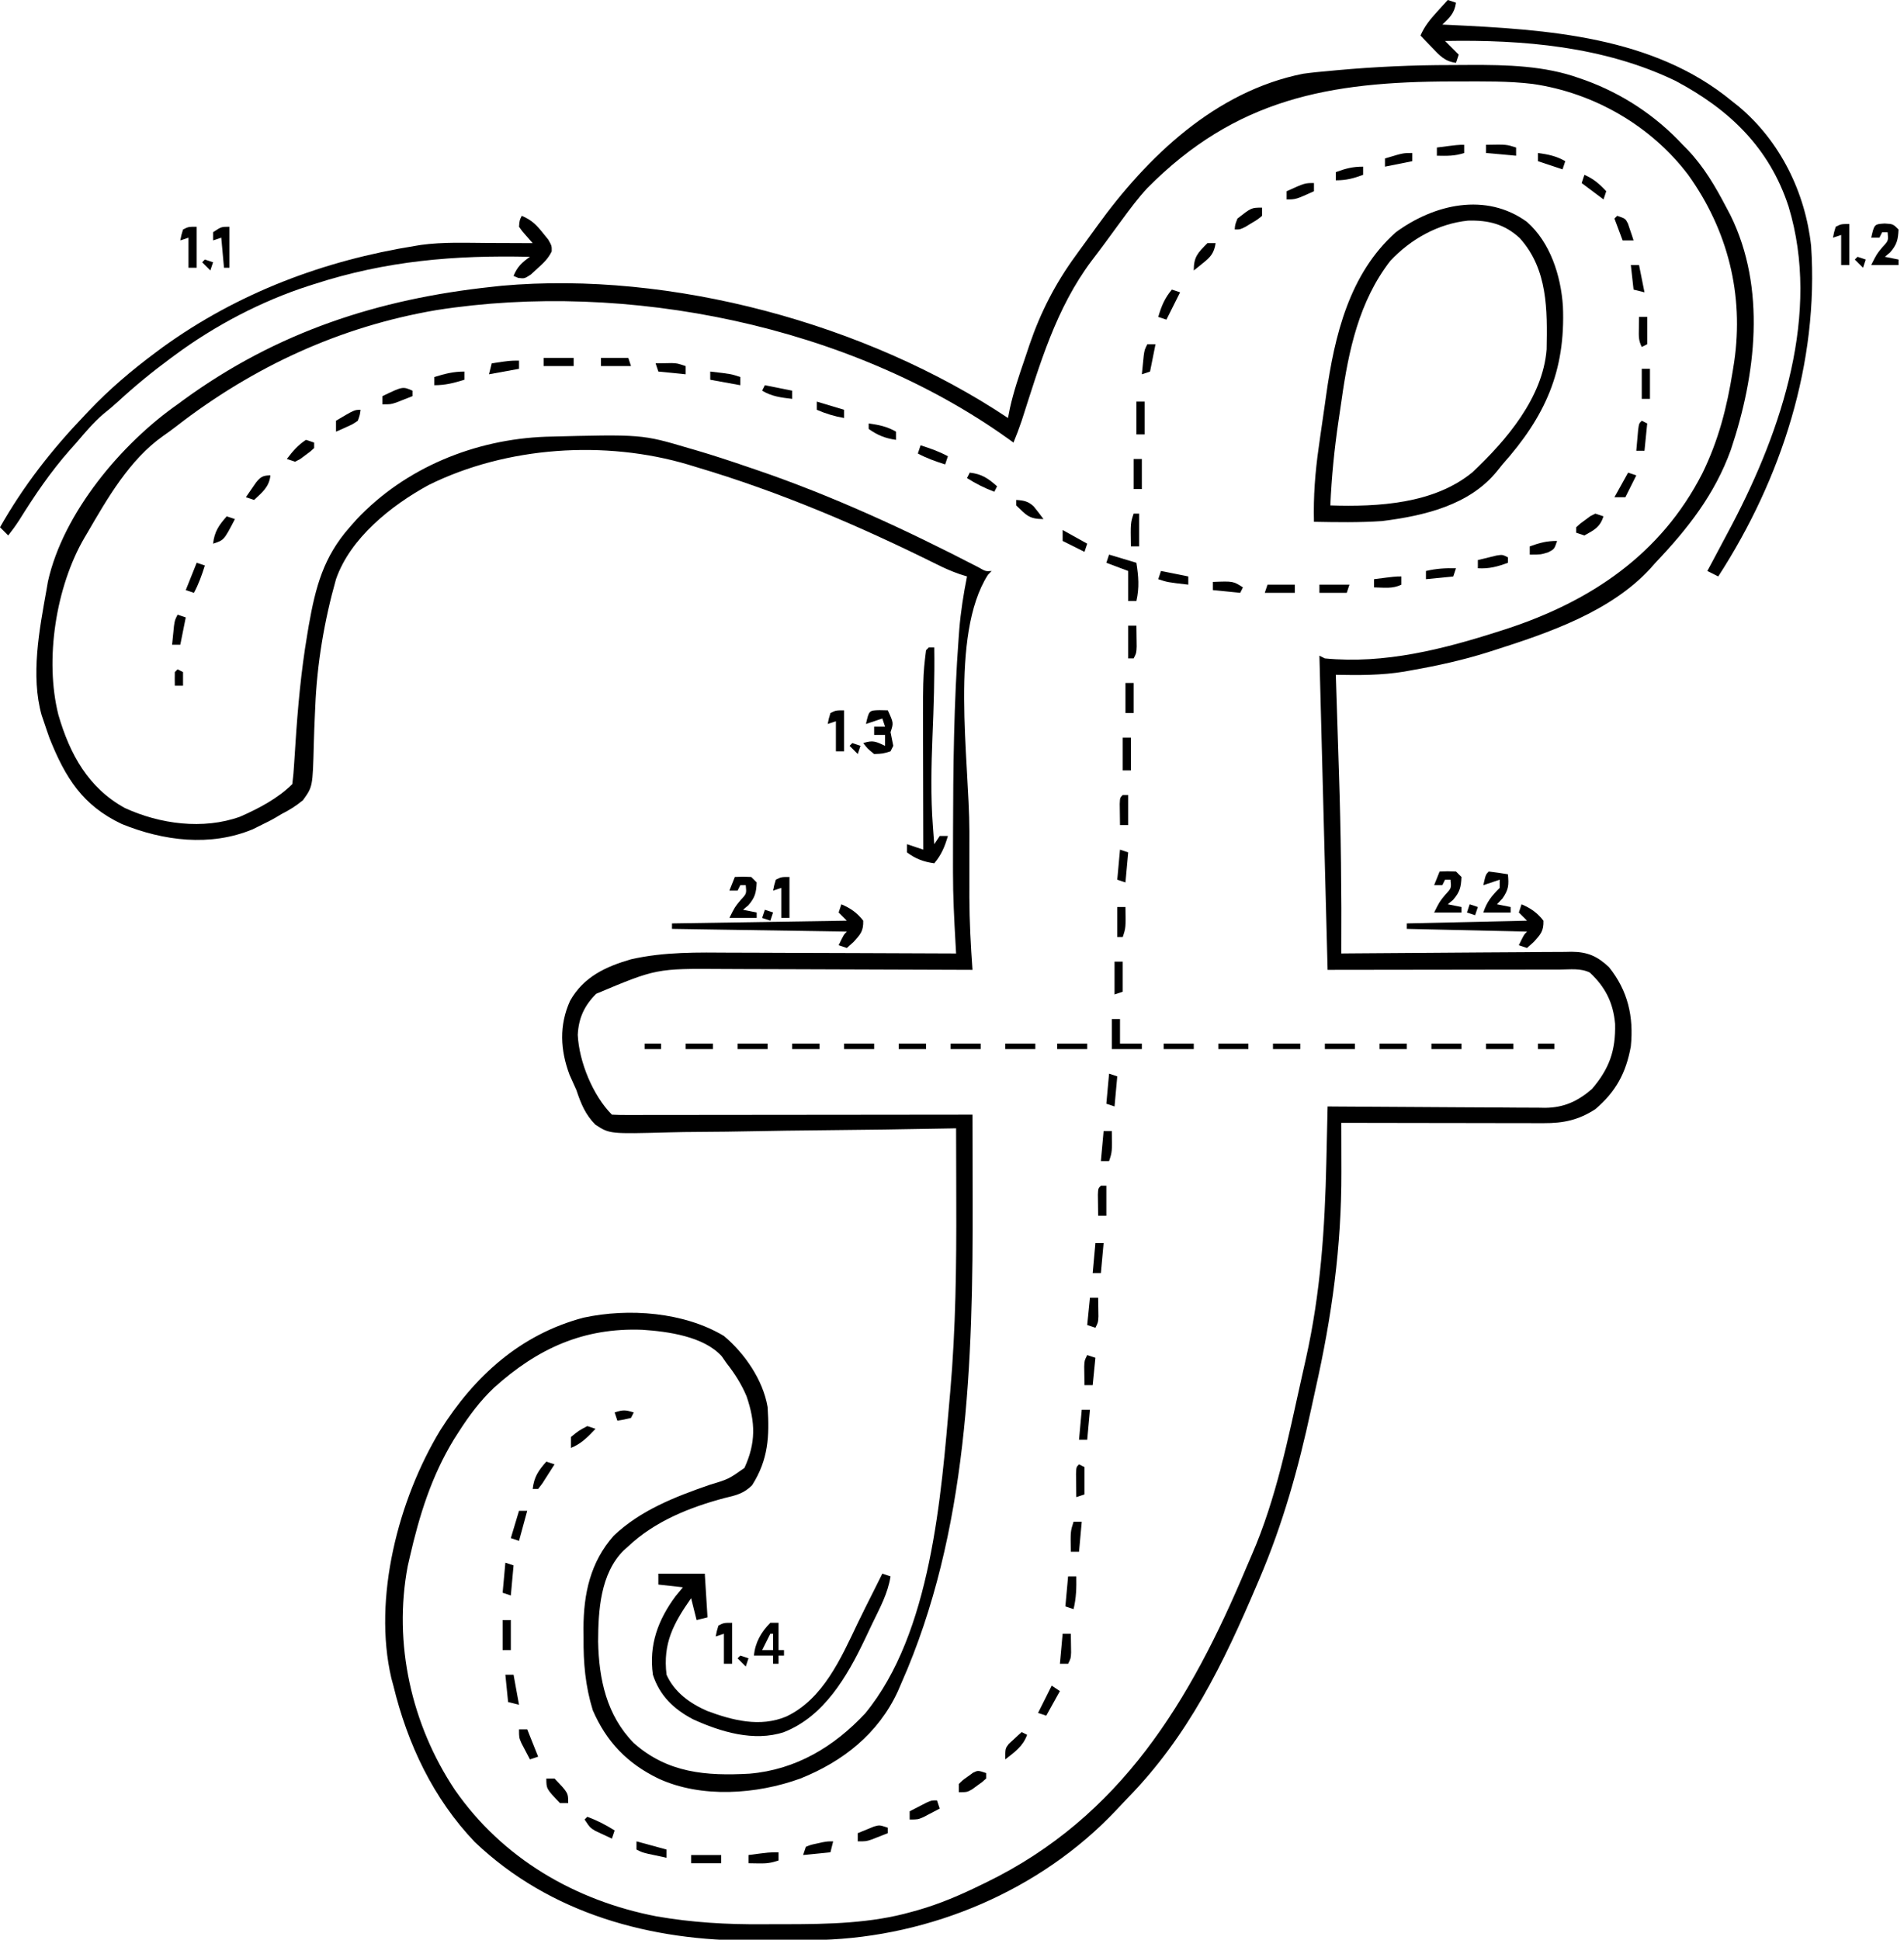 <?xml version="1.0" encoding="UTF-8"?>
<svg version="1.1" xmlns="http://www.w3.org/2000/svg" width="697" height="710">
<path d="M0 0 C2.342 -0.002 4.684 -0.02 7.027 -0.039 C20.403 -0.091 34.321 0.224 47.031 4.81 C47.771 5.068 48.511 5.326 49.273 5.592 C62.817 10.531 75.03 18.597 84.843 29.185 C85.435 29.783 86.027 30.382 86.636 30.998 C92.684 37.361 96.803 44.47 100.843 52.185 C101.329 53.103 101.815 54.021 102.316 54.967 C115.482 81.701 111.662 113.411 102.472 140.795 C96.59 157.158 86.653 169.748 74.843 182.185 C74.272 182.832 73.701 183.48 73.113 184.146 C58.584 200.057 35.783 207.823 15.843 214.185 C15.1 214.424 14.357 214.662 13.591 214.908 C4.43 217.79 -4.826 219.834 -14.282 221.498 C-15.222 221.669 -16.163 221.841 -17.132 222.018 C-25.491 223.393 -33.715 223.348 -42.157 223.185 C-42.132 223.947 -42.107 224.709 -42.081 225.493 C-41.84 232.855 -41.604 240.217 -41.374 247.579 C-41.256 251.359 -41.136 255.139 -41.011 258.919 C-40.282 281.015 -40.024 303.078 -40.157 325.185 C-39.032 325.174 -37.908 325.163 -36.749 325.152 C-26.141 325.05 -15.533 324.975 -4.925 324.926 C0.529 324.9 5.982 324.865 11.436 324.808 C16.701 324.754 21.965 324.724 27.231 324.711 C29.237 324.702 31.244 324.684 33.25 324.657 C36.066 324.62 38.88 324.615 41.695 324.618 C42.521 324.6 43.347 324.582 44.197 324.563 C50.042 324.615 53.569 326.187 57.843 330.185 C64.772 338.801 66.935 348.327 65.843 359.185 C64.1 368.897 60.38 375.761 52.843 382.185 C46.725 386.166 41.15 387.333 33.975 387.299 C33.175 387.299 32.375 387.299 31.55 387.299 C28.905 387.299 26.259 387.291 23.613 387.283 C21.779 387.281 19.944 387.28 18.11 387.279 C13.282 387.275 8.454 387.265 3.625 387.254 C-1.301 387.244 -6.228 387.239 -11.155 387.234 C-20.822 387.223 -30.489 387.206 -40.157 387.185 C-40.154 388.114 -40.152 389.042 -40.149 389.998 C-40.14 393.511 -40.134 397.023 -40.129 400.536 C-40.127 402.043 -40.123 403.551 -40.119 405.058 C-40.041 432.479 -43.591 457.985 -49.595 484.666 C-50.152 487.165 -50.695 489.668 -51.233 492.172 C-55.856 513.666 -61.498 533.912 -70.157 554.185 C-70.541 555.089 -70.541 555.089 -70.932 556.012 C-83.312 585.146 -96.125 611.587 -118.38 634.357 C-119.804 635.822 -121.201 637.312 -122.59 638.81 C-150.332 668.229 -190.541 685.068 -230.538 686.256 C-235.978 686.375 -241.417 686.414 -246.858 686.426 C-249.69 686.435 -252.522 686.466 -255.354 686.498 C-292.77 686.713 -329.628 676.777 -357.282 650.498 C-372.573 634.523 -381.981 614.544 -387.157 593.185 C-387.522 591.838 -387.522 591.838 -387.895 590.463 C-394.72 561.165 -385.318 525.033 -370.018 499.756 C-357.49 479.931 -340.717 464.654 -317.586 458.502 C-301.059 454.925 -280.826 456.417 -266.157 465.185 C-258.579 471.546 -251.854 481.255 -250.157 491.185 C-249.432 501.953 -249.91 510.47 -255.817 519.81 C-258.821 522.86 -261.808 523.556 -265.844 524.498 C-278.598 527.874 -291.445 533.003 -301.157 542.185 C-301.727 542.692 -302.296 543.199 -302.883 543.72 C-311.374 552.232 -312.156 565.646 -312.2 577.064 C-311.917 590.875 -309.071 604.099 -299.157 614.185 C-286.777 625.192 -272.613 626.296 -256.76 625.408 C-239.838 623.958 -225.86 615.578 -214.454 603.361 C-190.23 573.974 -186.639 523.797 -183.469 487.498 C-183.378 486.464 -183.378 486.464 -183.285 485.409 C-181.282 462.36 -181.016 439.309 -181.094 416.185 C-181.099 413.549 -181.104 410.912 -181.108 408.275 C-181.119 401.912 -181.135 395.549 -181.157 389.185 C-181.818 389.198 -182.48 389.211 -183.162 389.224 C-199.287 389.534 -215.412 389.765 -231.54 389.911 C-239.34 389.983 -247.137 390.081 -254.936 390.241 C-261.736 390.381 -268.534 390.471 -275.336 390.503 C-278.935 390.521 -282.531 390.563 -286.13 390.666 C-307.971 391.263 -307.971 391.263 -313.229 387.834 C-316.881 384.151 -318.542 380.045 -320.157 375.185 C-320.982 373.327 -321.813 371.472 -322.657 369.623 C-326.069 360.506 -326.515 351.469 -322.469 342.506 C-317.531 333.775 -309.523 330.027 -300.164 327.32 C-287.93 324.538 -275.776 324.805 -263.286 324.892 C-260.908 324.898 -258.531 324.902 -256.153 324.905 C-249.944 324.917 -243.735 324.946 -237.526 324.979 C-231.17 325.01 -224.815 325.024 -218.459 325.039 C-206.025 325.071 -193.591 325.122 -181.157 325.185 C-181.227 323.937 -181.298 322.689 -181.371 321.404 C-181.849 312.778 -182.311 304.174 -182.29 295.533 C-182.291 294.636 -182.292 293.74 -182.294 292.816 C-182.296 289.96 -182.29 287.104 -182.282 284.248 C-182.279 282.759 -182.279 282.759 -182.277 281.241 C-182.234 257.352 -181.984 233.455 -180.219 209.623 C-180.145 208.613 -180.07 207.602 -179.993 206.561 C-179.45 200.014 -178.443 193.627 -177.157 187.185 C-178.039 186.907 -178.921 186.629 -179.83 186.342 C-182.835 185.297 -185.547 184.103 -188.383 182.674 C-216.712 168.607 -245.805 156.192 -276.157 147.185 C-277.122 146.889 -278.086 146.592 -279.081 146.287 C-309.649 137.162 -345.76 139.582 -374.29 153.74 C-387.881 161.157 -402.917 173.105 -408.157 188.185 C-412.46 203.418 -415.105 219.136 -415.754 234.947 C-415.795 235.845 -415.836 236.742 -415.878 237.667 C-416.04 241.338 -416.199 245.007 -416.285 248.681 C-416.686 264.149 -416.686 264.149 -420.257 269.094 C-422.796 271.183 -425.226 272.709 -428.157 274.185 C-428.817 274.583 -429.478 274.98 -430.158 275.39 C-431.816 276.369 -433.549 277.22 -435.282 278.06 C-436.398 278.615 -437.514 279.169 -438.665 279.74 C-454.199 286.169 -471.32 283.995 -486.579 277.795 C-500.947 271.004 -507.276 260.797 -513.032 246.373 C-513.763 244.318 -514.475 242.257 -515.157 240.185 C-515.526 239.106 -515.526 239.106 -515.903 238.006 C-519.991 223.515 -516.749 206.662 -514.157 192.185 C-513.975 191.137 -513.793 190.089 -513.606 189.01 C-507.989 163.831 -486.636 138.526 -466.157 124.185 C-465.422 123.644 -464.687 123.102 -463.93 122.545 C-429.808 97.706 -392.781 85.642 -351.157 81.185 C-349.944 81.053 -348.731 80.92 -347.481 80.783 C-285.505 75.259 -214 94.623 -162.157 129.185 C-161.923 127.994 -161.69 126.803 -161.45 125.576 C-160.099 119.521 -158.134 113.692 -156.118 107.83 C-155.477 105.957 -154.853 104.077 -154.229 102.197 C-150.215 90.469 -144.779 79.88 -137.469 69.873 C-136.959 69.165 -136.45 68.457 -135.924 67.727 C-134.344 65.54 -132.75 63.363 -131.157 61.185 C-130.654 60.489 -130.152 59.793 -129.635 59.076 C-111.2 33.537 -86.245 9.585 -54.157 3.185 C-50.852 2.72 -47.543 2.41 -44.219 2.123 C-43.396 2.045 -42.573 1.967 -41.725 1.886 C-27.826 0.621 -13.953 -0.001 0 0 Z M-111.153 45.025 C-114.535 48.671 -117.471 52.615 -120.407 56.623 C-121.372 57.933 -121.372 57.933 -122.356 59.269 C-123.667 61.054 -124.975 62.84 -126.28 64.63 C-128 66.972 -129.75 69.288 -131.512 71.599 C-144.672 89.116 -150.498 109.555 -157.139 130.165 C-158.055 132.884 -159.061 135.534 -160.157 138.185 C-160.761 137.745 -161.366 137.305 -161.988 136.852 C-220.176 95.203 -301.81 78.786 -371.372 89.689 C-406.592 95.685 -438.346 110.341 -466.528 132.158 C-468.157 133.414 -469.812 134.638 -471.504 135.806 C-483.704 144.434 -491.769 158.471 -499.157 171.185 C-499.503 171.767 -499.848 172.35 -500.205 172.949 C-510.677 190.835 -514.894 217.612 -509.773 237.875 C-505.611 252.205 -498.871 264.553 -485.469 271.935 C-472.629 277.848 -456.786 279.982 -443.282 275.123 C-436.501 272.138 -429.435 268.464 -424.157 263.185 C-423.829 260.677 -423.618 258.253 -423.481 255.732 C-423.377 254.161 -423.273 252.59 -423.169 251.019 C-423.09 249.775 -423.09 249.775 -423.01 248.506 C-422.148 235.135 -420.946 221.901 -418.719 208.685 C-418.43 206.939 -418.43 206.939 -418.134 205.157 C-415.621 190.969 -412.75 180.05 -403.157 169.185 C-402.33 168.248 -401.504 167.311 -400.653 166.345 C-382.784 147.358 -357.308 137.012 -331.391 136.045 C-296.224 135.135 -296.224 135.135 -279.157 140.185 C-278.301 140.432 -277.445 140.679 -276.563 140.933 C-270.033 142.843 -263.59 144.974 -257.157 147.185 C-255.855 147.626 -255.855 147.626 -254.527 148.075 C-226.474 157.623 -199.208 170.233 -172.915 183.866 C-170.366 185.329 -170.366 185.329 -168.157 185.185 C-168.837 185.897 -168.837 185.897 -169.532 186.623 C-183.586 208.785 -176.331 254.341 -176.287 280.486 C-176.281 283.918 -176.285 287.351 -176.291 290.783 C-176.295 294.154 -176.292 297.525 -176.29 300.896 C-176.293 302.698 -176.293 302.698 -176.296 304.537 C-176.272 313.452 -175.792 322.297 -175.157 331.185 C-175.732 331.183 -176.308 331.18 -176.901 331.177 C-190.959 331.11 -205.016 331.061 -219.074 331.03 C-225.873 331.014 -232.671 330.993 -239.47 330.959 C-246.038 330.926 -252.606 330.908 -259.175 330.901 C-261.673 330.895 -264.171 330.884 -266.67 330.868 C-290.904 330.698 -290.904 330.698 -312.907 339.935 C-317.233 344.261 -319.374 348.858 -319.657 354.998 C-319.194 364.772 -314.114 377.228 -307.157 384.185 C-305.448 384.282 -303.736 384.307 -302.025 384.306 C-300.913 384.307 -299.801 384.308 -298.655 384.31 C-297.425 384.306 -296.194 384.303 -294.926 384.299 C-292.995 384.299 -292.995 384.299 -291.024 384.299 C-287.483 384.3 -283.942 384.294 -280.401 384.287 C-276.704 384.28 -273.007 384.28 -269.31 384.279 C-262.305 384.276 -255.299 384.267 -248.294 384.257 C-240.321 384.246 -232.348 384.241 -224.374 384.236 C-207.969 384.225 -191.563 384.208 -175.157 384.185 C-175.137 391.885 -175.124 399.585 -175.116 407.285 C-175.112 409.894 -175.107 412.503 -175.1 415.111 C-174.955 474.419 -176.764 537.104 -201.157 592.185 C-201.598 593.209 -202.038 594.232 -202.493 595.287 C-209.628 610.754 -222.576 620.955 -238.157 627.185 C-254.153 632.997 -274.424 634.464 -290.157 627.185 C-301.501 621.676 -309.148 613.764 -314.157 602.185 C-316.884 593.346 -317.627 584.829 -317.532 575.623 C-317.549 573.93 -317.549 573.93 -317.567 572.203 C-317.523 559.513 -315.066 547.997 -306.481 538.291 C-296.656 528.971 -284.066 524.087 -271.504 519.728 C-264.461 517.609 -264.461 517.609 -258.633 513.494 C-254.432 504.264 -254.583 496.899 -257.848 487.306 C-259.732 482.813 -262.166 479.013 -265.157 475.185 C-265.752 474.333 -266.348 473.481 -266.961 472.603 C-273.544 465.353 -286.584 463.554 -295.993 462.931 C-317.536 462.108 -334.321 469.733 -350.305 484.119 C-355.391 488.961 -359.376 494.283 -363.157 500.185 C-364.038 501.56 -364.038 501.56 -364.938 502.963 C-373.196 516.455 -377.657 530.879 -381.157 546.185 C-381.406 547.271 -381.654 548.356 -381.911 549.474 C-387.244 577.744 -380.551 607.464 -364.652 631.318 C-347.22 656.421 -320.641 671.886 -290.814 677.637 C-277.843 679.893 -265.114 680.635 -251.963 680.521 C-249.026 680.498 -246.09 680.501 -243.153 680.508 C-227.931 680.486 -212.213 680.194 -197.469 675.998 C-196.693 675.784 -195.917 675.571 -195.117 675.351 C-187.114 673.048 -179.621 669.849 -172.157 666.185 C-171.539 665.888 -170.921 665.59 -170.284 665.284 C-120.774 641.212 -95.431 598.824 -74.92 549.99 C-74.235 548.371 -73.537 546.759 -72.836 545.148 C-63.947 524.623 -59.583 502.576 -54.745 480.827 C-54.206 478.408 -53.663 475.989 -53.119 473.571 C-47.721 449.431 -46.159 425.992 -45.614 401.357 C-45.569 399.394 -45.524 397.431 -45.479 395.468 C-45.369 390.707 -45.262 385.946 -45.157 381.185 C-44.097 381.194 -43.037 381.203 -41.946 381.212 C-31.941 381.293 -21.937 381.353 -11.932 381.393 C-6.789 381.413 -1.646 381.442 3.497 381.487 C8.463 381.531 13.43 381.554 18.397 381.565 C20.288 381.572 22.179 381.587 24.071 381.608 C26.728 381.637 29.383 381.641 32.041 381.639 C32.816 381.654 33.591 381.668 34.39 381.683 C41.315 381.631 46.375 379.317 51.593 374.81 C57.982 367.357 60.317 360.724 60.089 350.959 C59.401 343.206 56.525 337.503 50.843 332.185 C47.482 330.505 43.683 331.057 39.987 331.072 C39.055 331.072 38.123 331.072 37.163 331.071 C34.137 331.072 31.111 331.08 28.085 331.088 C26.221 331.089 24.356 331.09 22.492 331.091 C15.567 331.096 8.643 331.11 1.718 331.123 C-21.485 331.154 -21.485 331.154 -45.157 331.185 C-46.147 293.235 -47.137 255.285 -48.157 216.185 C-47.497 216.515 -46.837 216.845 -46.157 217.185 C-24.333 219.325 -2.762 213.804 17.843 207.185 C18.643 206.929 19.443 206.673 20.268 206.409 C51.199 196.279 76.818 179.103 91.968 149.56 C97.96 137.356 101.03 125.307 103.156 111.935 C103.413 110.32 103.413 110.32 103.676 108.672 C107.291 84.022 101.348 60.425 86.843 40.185 C73.192 22.148 52.216 10.118 29.905 6.906 C20.969 5.817 11.955 5.987 2.968 5.998 C1.645 5.998 1.645 5.998 0.296 5.999 C-44.607 6.062 -78.744 12.307 -111.153 45.025 Z " fill="#000000" transform="translate(531.157,23.815)"/>
<path d="M0 0 C8.604 7.549 12.472 19.766 13.211 30.938 C14.199 54.642 6.736 71.265 -8.93 88.816 C-9.56 89.603 -10.19 90.389 -10.84 91.199 C-20.929 103.745 -37.653 107.622 -53.016 109.547 C-61.308 110.118 -69.623 109.971 -77.93 109.816 C-78.173 100.546 -77.49 91.676 -76.18 82.504 C-75.998 81.204 -75.816 79.904 -75.628 78.564 C-75.076 74.646 -74.502 70.731 -73.93 66.816 C-73.689 65.103 -73.689 65.103 -73.444 63.355 C-70.398 41.757 -64.994 18.941 -47.93 3.816 C-33.846 -6.502 -14.984 -10.834 0 0 Z M-49.988 14.312 C-61.424 29.061 -65.274 47.176 -67.815 65.234 C-68.18 67.816 -68.565 70.394 -68.953 72.973 C-70.468 83.248 -71.477 93.438 -71.93 103.816 C-54.491 104.378 -33.948 103.269 -19.883 91.656 C-7.569 80.057 5.874 64.398 7.231 46.717 C7.502 32.275 7.7 17.416 -2.562 6 C-8.097 0.85 -14.089 -0.645 -21.547 -0.43 C-32.504 0.702 -42.501 6.341 -49.988 14.312 Z " fill="#000000" transform="translate(558.93,81.184)"/>
<path d="M0 0 C0.99 0.33 1.98 0.66 3 1 C2.454 4.824 0.739 6.392 -2 9 C-1.131 9.04 -0.263 9.079 0.633 9.12 C36.353 10.823 75.205 13.239 104 37 C104.849 37.675 105.699 38.351 106.574 39.047 C121.711 51.749 130.875 70.466 133 90 C135.875 132.775 122.208 175.151 99 211 C97.02 210.01 97.02 210.01 95 209 C95.485 208.103 95.969 207.206 96.469 206.281 C98.667 202.198 100.838 198.102 103 194 C103.512 193.031 103.512 193.031 104.035 192.042 C122.256 157.341 136.582 114.633 124.75 75.625 C117.701 54.02 103.022 40.013 83.285 29.562 C57.142 16.982 27.564 14.484 -1 15 C0.65 16.65 2.3 18.3 4 20 C3.67 20.99 3.34 21.98 3 23 C-1.104 22.482 -2.957 20.354 -5.75 17.438 C-6.549 16.611 -7.348 15.785 -8.172 14.934 C-8.775 14.296 -9.378 13.657 -10 13 C-8.484 9.522 -6.423 7.044 -3.875 4.25 C-3.151 3.451 -2.426 2.652 -1.68 1.828 C-0.848 0.923 -0.848 0.923 0 0 Z " fill="#000000" transform="translate(530,0)"/>
<path d="M0 0 C3.557 1.467 5.442 3.371 7.812 6.375 C8.438 7.146 9.063 7.917 9.707 8.711 C11 11 11 11 10.969 13.02 C9.65 15.717 7.92 17.314 5.688 19.312 C4.518 20.39 4.518 20.39 3.324 21.488 C1 23 1 23 -1.293 22.73 C-2.138 22.369 -2.138 22.369 -3 22 C-1.593 18.599 0.029 17.108 3 15 C-24.588 14.361 -49.559 16.426 -76 25 C-76.689 25.218 -77.379 25.437 -78.089 25.662 C-95.379 31.245 -112.408 40.205 -127 51 C-127.522 51.384 -128.044 51.767 -128.582 52.163 C-135.316 57.136 -141.702 62.366 -147.859 68.047 C-149.593 69.629 -151.347 71.109 -153.188 72.562 C-156.859 75.745 -159.865 79.299 -163 83 C-163.826 83.927 -164.653 84.854 -165.504 85.809 C-172.54 93.774 -178.273 102.283 -183.898 111.286 C-185.172 113.267 -186.541 115.152 -188 117 C-188.99 116.01 -189.98 115.02 -191 114 C-182.364 98.775 -172.087 85.627 -160 73 C-159.53 72.503 -159.06 72.005 -158.575 71.493 C-150.985 63.494 -142.852 56.566 -134 50 C-133.148 49.364 -132.296 48.729 -131.418 48.074 C-103.824 28.168 -72.479 16.371 -39 11 C-38.306 10.886 -37.613 10.772 -36.898 10.654 C-28.816 9.539 -20.579 9.893 -12.438 9.938 C-10.84 9.943 -9.243 9.947 -7.646 9.951 C-3.764 9.962 0.118 9.979 4 10 C3.171 9.059 2.342 8.118 1.488 7.148 C0.075 5.544 0.075 5.544 -1 4 C-0.812 1.625 -0.812 1.625 0 0 Z " fill="#000000" transform="translate(191,79)"/>
<path d="M0 0 C5.61 0 11.22 0 17 0 C17.495 7.92 17.495 7.92 18 16 C16.68 16.33 15.36 16.66 14 17 C13.34 14.36 12.68 11.72 12 9 C5.558 18.193 1.601 25.467 3 37 C5.832 43.371 11.514 47.462 17.789 50.23 C27.115 53.712 37.228 56.334 46.812 52.312 C60.318 45.965 66.895 30.884 72.981 18.119 C74.775 14.39 76.642 10.697 78.5 7 C79.177 5.646 79.855 4.292 80.531 2.938 C81.016 1.968 81.501 0.999 82 0 C82.99 0.33 83.98 0.66 85 1 C84.053 7.205 81.086 12.571 78.383 18.163 C77.453 20.093 76.542 22.03 75.631 23.969 C69.131 37.599 60.688 52.236 46 58 C35.062 61.646 22.758 57.915 12.688 53.312 C5.614 49.586 0.51 44.703 -2 37 C-3.502 26.11 -0.141 16.957 6.312 8.25 C7.199 7.178 8.086 6.105 9 5 C6.03 4.67 3.06 4.34 0 4 C0 2.68 0 1.36 0 0 Z " fill="#000000" transform="translate(241,576)"/>
<path d="M0 0 C0.66 0 1.32 0 2 0 C2.166 10.872 1.802 21.708 1.356 32.571 C0.923 43.516 0.675 54.445 1.5 65.375 C1.593 66.641 1.686 67.907 1.781 69.211 C1.853 70.131 1.926 71.052 2 72 C2.66 71.01 3.32 70.02 4 69 C4.99 69 5.98 69 7 69 C5.844 72.912 4.645 75.875 2 79 C-1.936 78.438 -4.792 77.383 -8 75 C-8 74.01 -8 73.02 -8 72 C-6.02 72.66 -4.04 73.32 -2 74 C-2.002 73.321 -2.004 72.643 -2.007 71.944 C-2.029 64.804 -2.044 57.665 -2.055 50.526 C-2.059 47.871 -2.067 45.215 -2.075 42.56 C-2.178 10.597 -2.178 10.597 -1 1 C-0.67 0.67 -0.34 0.34 0 0 Z " fill="#000000" transform="translate(340,237)"/>
<path d="M0 0 C3.366 1.442 5.75 3.083 8 6 C8.098 9.809 7.022 10.976 4.438 13.812 C3.633 14.534 2.829 15.256 2 16 C1.01 15.67 0.02 15.34 -1 15 C0.875 11.125 0.875 11.125 2 10 C-29.68 9.505 -29.68 9.505 -62 9 C-62 8.34 -62 7.68 -62 7 C-40.88 6.67 -19.76 6.34 2 6 C1.01 5.01 0.02 4.02 -1 3 C-0.67 2.01 -0.34 1.02 0 0 Z " fill="#000000" transform="translate(308,331)"/>
<path d="M0 0 C3.366 1.442 5.75 3.083 8 6 C8.098 9.809 7.022 10.976 4.438 13.812 C3.633 14.534 2.829 15.256 2 16 C1.01 15.67 0.02 15.34 -1 15 C0.875 11.125 0.875 11.125 2 10 C-19.78 9.505 -19.78 9.505 -42 9 C-42 8.34 -42 7.68 -42 7 C-27.48 6.67 -12.96 6.34 2 6 C1.01 5.01 0.02 4.02 -1 3 C-0.67 2.01 -0.34 1.02 0 0 Z " fill="#000000" transform="translate(557,331)"/>
<path d="M0 0 C1.454 0.031 1.454 0.031 2.938 0.062 C5.062 4.688 5.062 4.688 3.938 8.062 C4.263 9.731 4.596 11.397 4.938 13.062 C4.607 13.723 4.277 14.383 3.938 15.062 C1.125 15.938 1.125 15.938 -2.062 16.062 C-4.438 14.125 -4.438 14.125 -6.062 12.062 C-2.439 10.855 -1.421 11.519 1.938 13.062 C1.938 11.742 1.938 10.422 1.938 9.062 C0.618 9.062 -0.703 9.062 -2.062 9.062 C-2.062 8.072 -2.062 7.082 -2.062 6.062 C-0.743 6.062 0.578 6.062 1.938 6.062 C1.607 5.072 1.278 4.082 0.938 3.062 C-1.042 3.723 -3.022 4.383 -5.062 5.062 C-3.938 0.08 -3.938 0.08 0 0 Z " fill="#000000" transform="translate(322.062,259.938)"/>
<path d="M0 0 C3.062 0.188 3.062 0.188 5.062 2.188 C4.9 5.924 4.475 7.713 2 10.562 C1.361 11.099 0.721 11.635 0.062 12.188 C1.712 12.518 3.362 12.848 5.062 13.188 C5.062 13.848 5.062 14.508 5.062 15.188 C1.762 15.188 -1.538 15.188 -4.938 15.188 C-2.938 11.188 -2.938 11.188 -0.812 8.625 C1.367 6.304 1.367 6.304 1.062 3.188 C0.403 3.188 -0.258 3.188 -0.938 3.188 C-1.268 3.848 -1.597 4.508 -1.938 5.188 C-2.928 5.188 -3.917 5.188 -4.938 5.188 C-3.821 0.244 -3.821 0.244 0 0 Z " fill="#000000" transform="translate(689.938,81.812)"/>
<path d="M0 0 C2.875 -0.125 2.875 -0.125 6 0 C6.66 0.66 7.32 1.32 8 2 C7.838 5.736 7.412 7.525 4.938 10.375 C4.298 10.911 3.659 11.447 3 12 C4.65 12.33 6.3 12.66 8 13 C8 13.66 8 14.32 8 15 C4.7 15 1.4 15 -2 15 C0 11 0 11 2.125 8.438 C4.305 6.116 4.305 6.116 4 3 C3.34 3 2.68 3 2 3 C1.67 3.66 1.34 4.32 1 5 C0.01 5 -0.98 5 -2 5 C-1.34 3.35 -0.68 1.7 0 0 Z " fill="#000000" transform="translate(269,321)"/>
<path d="M0 0 C2.875 -0.125 2.875 -0.125 6 0 C6.66 0.66 7.32 1.32 8 2 C7.838 5.736 7.412 7.525 4.938 10.375 C4.298 10.911 3.659 11.447 3 12 C4.65 12.33 6.3 12.66 8 13 C8 13.66 8 14.32 8 15 C4.7 15 1.4 15 -2 15 C0 11 0 11 2.125 8.438 C4.305 6.116 4.305 6.116 4 3 C3.34 3 2.68 3 2 3 C1.67 3.66 1.34 4.32 1 5 C0.01 5 -0.98 5 -2 5 C-1.34 3.35 -0.68 1.7 0 0 Z " fill="#000000" transform="translate(527,319)"/>
<path d="M0 0 C2.339 0.287 4.674 0.619 7 1 C7.366 4.938 7.302 6.565 5 9.875 C4.34 10.576 3.68 11.277 3 12 C4.65 12.33 6.3 12.66 8 13 C8 13.66 8 14.32 8 15 C4.7 15 1.4 15 -2 15 C-0.668 11.005 1.058 8.942 4 6 C4 5.01 4 4.02 4 3 C2.02 3.66 0.04 4.32 -2 5 C-1.125 1.125 -1.125 1.125 0 0 Z " fill="#000000" transform="translate(545,319)"/>
<path d="M0 0 C0.99 0 1.98 0 3 0 C3 3.3 3 6.6 3 10 C3.66 10 4.32 10 5 10 C5 10.66 5 11.32 5 12 C4.34 12 3.68 12 3 12 C3 12.99 3 13.98 3 15 C2.34 15 1.68 15 1 15 C1 14.01 1 13.02 1 12 C-1.31 12 -3.62 12 -6 12 C-5.566 7.229 -3.357 3.366 0 0 Z M0 4 C-0.99 5.98 -1.98 7.96 -3 10 C-1.68 10 -0.36 10 1 10 C1 8.02 1 6.04 1 4 C0.67 4 0.34 4 0 4 Z " fill="#000000" transform="translate(282,594)"/>
<path d="M0 0 C3.3 0.99 6.6 1.98 10 3 C10.779 8.021 11.13 11.977 10 17 C9.01 17 8.02 17 7 17 C7 13.37 7 9.74 7 6 C4.36 5.01 1.72 4.02 -1 3 C-0.67 2.01 -0.34 1.02 0 0 Z " fill="#000000" transform="translate(406,203)"/>
<path d="M0 0 C0 4.95 0 9.9 0 15 C-0.99 15 -1.98 15 -3 15 C-3 11.37 -3 7.74 -3 4 C-3.99 4.33 -4.98 4.66 -6 5 C-5.625 3.062 -5.625 3.062 -5 1 C-3 0 -3 0 0 0 Z " fill="#000000" transform="translate(268,594)"/>
<path d="M0 0 C0 4.95 0 9.9 0 15 C-0.99 15 -1.98 15 -3 15 C-3 11.37 -3 7.74 -3 4 C-3.99 4.33 -4.98 4.66 -6 5 C-5.625 3.062 -5.625 3.062 -5 1 C-3 0 -3 0 0 0 Z " fill="#000000" transform="translate(289,321)"/>
<path d="M0 0 C0 4.95 0 9.9 0 15 C-0.99 15 -1.98 15 -3 15 C-3 11.37 -3 7.74 -3 4 C-3.99 4.33 -4.98 4.66 -6 5 C-5.625 3.062 -5.625 3.062 -5 1 C-3 0 -3 0 0 0 Z " fill="#000000" transform="translate(309,260)"/>
<path d="M0 0 C0 4.95 0 9.9 0 15 C-0.99 15 -1.98 15 -3 15 C-3 11.37 -3 7.74 -3 4 C-3.99 4.33 -4.98 4.66 -6 5 C-5.625 3.062 -5.625 3.062 -5 1 C-3 0 -3 0 0 0 Z " fill="#000000" transform="translate(72,83)"/>
<path d="M0 0 C0 4.95 0 9.9 0 15 C-0.99 15 -1.98 15 -3 15 C-3 11.37 -3 7.74 -3 4 C-3.99 4.33 -4.98 4.66 -6 5 C-5.625 3.062 -5.625 3.062 -5 1 C-3 0 -3 0 0 0 Z " fill="#000000" transform="translate(677,82)"/>
<path d="M0 0 C0.99 0 1.98 0 3 0 C3 2.97 3 5.94 3 9 C5.64 9 8.28 9 11 9 C11 9.66 11 10.32 11 11 C7.37 11 3.74 11 0 11 C0 7.37 0 3.74 0 0 Z " fill="#000000" transform="translate(407,373)"/>
<path d="M0 0 C0 4.95 0 9.9 0 15 C-0.66 15 -1.32 15 -2 15 C-2.33 11.37 -2.66 7.74 -3 4 C-3.99 4.33 -4.98 4.66 -6 5 C-6 4.01 -6 3.02 -6 2 C-3 0 -3 0 0 0 Z " fill="#000000" transform="translate(84,83)"/>
<path d="M0 0 C0.99 0 1.98 0 3 0 C2.444 3.599 1.251 4.999 -1.562 7.25 C-2.203 7.771 -2.844 8.292 -3.504 8.828 C-3.998 9.215 -4.491 9.602 -5 10 C-5 4.91 -3.483 3.564 0 0 Z " fill="#000000" transform="translate(442,89)"/>
<path d="M0 0 C0.99 0 1.98 0 3 0 C3 3.96 3 7.92 3 12 C2.01 12 1.02 12 0 12 C0 8.04 0 4.08 0 0 Z " fill="#000000" transform="translate(411,270)"/>
<path d="M0 0 C0.99 0 1.98 0 3 0 C3 3.96 3 7.92 3 12 C2.01 12 1.02 12 0 12 C0 8.04 0 4.08 0 0 Z " fill="#000000" transform="translate(416,147)"/>
<path d="M0 0 C3.594 1.335 6.755 2.96 10 5 C9.67 5.99 9.34 6.98 9 8 C7.704 7.406 6.413 6.799 5.125 6.188 C4.406 5.851 3.686 5.515 2.945 5.168 C1 4 1 4 -1 1 C-0.67 0.67 -0.34 0.34 0 0 Z " fill="#000000" transform="translate(215,665)"/>
<path d="M0 0 C0.33 0.99 0.66 1.98 1 3 C-0.267 3.674 -1.539 4.339 -2.812 5 C-3.52 5.371 -4.228 5.742 -4.957 6.125 C-7 7 -7 7 -10 7 C-10 6.01 -10 5.02 -10 4 C-8.711 3.328 -7.419 2.663 -6.125 2 C-5.406 1.629 -4.686 1.258 -3.945 0.875 C-2 0 -2 0 0 0 Z " fill="#000000" transform="translate(343,659)"/>
<path d="M0 0 C0.99 0 1.98 0 3 0 C3 3.63 3 7.26 3 11 C2.01 11.33 1.02 11.66 0 12 C0 8.04 0 4.08 0 0 Z " fill="#000000" transform="translate(408,352)"/>
<path d="M0 0 C3.487 1.109 6.775 2.263 10 4 C9.67 4.99 9.34 5.98 9 7 C5.513 5.891 2.225 4.737 -1 3 C-0.67 2.01 -0.34 1.02 0 0 Z " fill="#000000" transform="translate(337,163)"/>
<path d="M0 0 C0 0.66 0 1.32 0 2 C-1.268 2.506 -2.54 3.005 -3.812 3.5 C-4.874 3.918 -4.874 3.918 -5.957 4.344 C-8 5 -8 5 -11 5 C-11 4.01 -11 3.02 -11 2 C-3.571 -1.571 -3.571 -1.571 0 0 Z " fill="#000000" transform="translate(151,143)"/>
<path d="M0 0 C0.99 0.33 1.98 0.66 3 1 C1.35 4.3 -0.3 7.6 -2 11 C-2.99 10.67 -3.98 10.34 -5 10 C-3.844 6.088 -2.645 3.125 0 0 Z " fill="#000000" transform="translate(429,106)"/>
<path d="M0 0 C0 0.99 0 1.98 0 3 C-1.68 4.387 -1.68 4.387 -3.875 5.688 C-4.594 6.124 -5.314 6.561 -6.055 7.012 C-8 8 -8 8 -10 8 C-9.875 6.25 -9.875 6.25 -9 4 C-3.889 0 -3.889 0 0 0 Z " fill="#000000" transform="translate(462,76)"/>
<path d="M0 0 C-0.33 1.32 -0.66 2.64 -1 4 C-4.3 4.33 -7.6 4.66 -11 5 C-10.67 4.01 -10.34 3.02 -10 2 C-8.223 1.27 -8.223 1.27 -6.062 0.812 C-4.997 0.575 -4.997 0.575 -3.91 0.332 C-2 0 -2 0 0 0 Z " fill="#000000" transform="translate(305,674)"/>
<path d="M0 0 C0 0.66 0 1.32 0 2 C-1.268 2.506 -2.54 3.005 -3.812 3.5 C-4.874 3.918 -4.874 3.918 -5.957 4.344 C-8 5 -8 5 -11 5 C-11 4.01 -11 3.02 -11 2 C-9.734 1.468 -8.462 0.95 -7.188 0.438 C-6.48 0.147 -5.772 -0.143 -5.043 -0.441 C-3 -1 -3 -1 0 0 Z " fill="#000000" transform="translate(325,669)"/>
<path d="M0 0 C0 0.66 0 1.32 0 2 C-1.426 3.289 -1.426 3.289 -3.312 4.625 C-3.927 5.071 -4.542 5.517 -5.176 5.977 C-7 7 -7 7 -10 7 C-10 6.01 -10 5.02 -10 4 C-8.574 2.578 -8.574 2.578 -6.688 1.25 C-6.073 0.801 -5.458 0.353 -4.824 -0.109 C-3 -1 -3 -1 0 0 Z " fill="#000000" transform="translate(361,649)"/>
<path d="M0 0 C0.99 0 1.98 0 3 0 C4.32 3.3 5.64 6.6 7 10 C6.01 10.33 5.02 10.66 4 11 C3.326 9.733 2.661 8.461 2 7.188 C1.629 6.48 1.258 5.772 0.875 5.043 C0 3 0 3 0 0 Z " fill="#000000" transform="translate(190,633)"/>
<path d="M0 0 C0.99 0 1.98 0 3 0 C3.027 1.625 3.046 3.25 3.062 4.875 C3.074 5.78 3.086 6.685 3.098 7.617 C3 10 3 10 2 12 C1.34 12 0.68 12 0 12 C0 8.04 0 4.08 0 0 Z " fill="#000000" transform="translate(413,229)"/>
<path d="M0 0 C0.99 0.33 1.98 0.66 3 1 C1.891 4.487 0.737 7.775 -1 11 C-1.99 10.67 -2.98 10.34 -4 10 C-2.68 6.7 -1.36 3.4 0 0 Z " fill="#000000" transform="translate(72,206)"/>
<path d="M0 0 C0.99 0.33 1.98 0.66 3 1 C1.651 5.046 -0.348 5.955 -4 8 C-4.99 7.67 -5.98 7.34 -7 7 C-7 6.34 -7 5.68 -7 5 C-5.574 3.676 -5.574 3.676 -3.688 2.312 C-3.073 1.855 -2.458 1.397 -1.824 0.926 C-1.222 0.62 -0.62 0.315 0 0 Z " fill="#000000" transform="translate(584,188)"/>
<path d="M0 0 C-0.472 4.248 -2.967 6.2 -6 9 C-6.99 8.67 -7.98 8.34 -9 8 C-8.214 6.851 -7.421 5.706 -6.625 4.562 C-6.184 3.924 -5.743 3.286 -5.289 2.629 C-3.637 0.541 -2.669 0 0 0 Z " fill="#000000" transform="translate(99,174)"/>
<path d="M0 0 C-0.246 1.859 -0.246 1.859 -1 4 C-2.848 5.266 -2.848 5.266 -5.062 6.25 C-6.163 6.753 -6.163 6.753 -7.285 7.266 C-8.134 7.629 -8.134 7.629 -9 8 C-9 6.68 -9 5.36 -9 4 C-2.25 0 -2.25 0 0 0 Z " fill="#000000" transform="translate(132,150)"/>
<path d="M0 0 C0 0.99 0 1.98 0 3 C-3.877 4.193 -6.916 5 -11 5 C-11 4.01 -11 3.02 -11 2 C-7.123 0.807 -4.084 0 0 0 Z " fill="#000000" transform="translate(170,136)"/>
<path d="M0 0 C0 0.99 0 1.98 0 3 C-3.63 3.66 -7.26 4.32 -11 5 C-10.67 3.68 -10.34 2.36 -10 1 C-3.375 0 -3.375 0 0 0 Z " fill="#000000" transform="translate(190,132)"/>
<path d="M0 0 C0 0.99 0 1.98 0 3 C-2.751 3.917 -4.359 4.109 -7.188 4.062 C-9.075 4.032 -9.075 4.032 -11 4 C-11 3.01 -11 2.02 -11 1 C-3.375 0 -3.375 0 0 0 Z " fill="#000000" transform="translate(285,678)"/>
<path d="M0 0 C3.63 0 7.26 0 11 0 C11 0.99 11 1.98 11 3 C7.37 3 3.74 3 0 3 C0 2.01 0 1.02 0 0 Z " fill="#000000" transform="translate(253,679)"/>
<path d="M0 0 C5.445 1.485 5.445 1.485 11 3 C11 3.99 11 4.98 11 6 C9.541 5.691 8.083 5.378 6.625 5.062 C5.813 4.888 5.001 4.714 4.164 4.535 C2 4 2 4 0 3 C0 2.01 0 1.02 0 0 Z " fill="#000000" transform="translate(233,674)"/>
<path d="M0 0 C0.99 0 1.98 0 3 0 C3.66 3.63 4.32 7.26 5 11 C3.68 10.67 2.36 10.34 1 10 C0.67 6.7 0.34 3.4 0 0 Z " fill="#000000" transform="translate(185,613)"/>
<path d="M0 0 C0.99 0 1.98 0 3 0 C3.027 1.458 3.046 2.917 3.062 4.375 C3.074 5.187 3.086 5.999 3.098 6.836 C3 9 3 9 2 11 C1.01 11 0.02 11 -1 11 C-0.67 7.37 -0.34 3.74 0 0 Z " fill="#000000" transform="translate(389,598)"/>
<path d="M0 0 C0.99 0 1.98 0 3 0 C3 3.63 3 7.26 3 11 C2.01 11 1.02 11 0 11 C0 7.37 0 3.74 0 0 Z " fill="#000000" transform="translate(184,593)"/>
<path d="M0 0 C0.66 0.33 1.32 0.66 2 1 C2 4.3 2 7.6 2 11 C1.01 11.33 0.02 11.66 -1 12 C-1.027 10.188 -1.046 8.375 -1.062 6.562 C-1.074 5.553 -1.086 4.544 -1.098 3.504 C-1 1 -1 1 0 0 Z " fill="#000000" transform="translate(395,536)"/>
<path d="M0 0 C0.99 0.33 1.98 0.66 3 1 C2.05 2.505 1.09 4.004 0.125 5.5 C-0.409 6.335 -0.942 7.171 -1.492 8.031 C-1.99 8.681 -2.487 9.331 -3 10 C-3.66 10 -4.32 10 -5 10 C-4.497 5.599 -2.912 3.288 0 0 Z " fill="#000000" transform="translate(200,535)"/>
<path d="M0 0 C0.99 0.33 1.98 0.66 3 1 C2.67 4.63 2.34 8.26 2 12 C1.01 11.67 0.02 11.34 -1 11 C-0.67 7.37 -0.34 3.74 0 0 Z " fill="#000000" transform="translate(406,393)"/>
<path d="M0 0 C0.99 0 1.98 0 3 0 C3 3.63 3 7.26 3 11 C2.01 11 1.02 11 0 11 C0 7.37 0 3.74 0 0 Z " fill="#000000" transform="translate(412,250)"/>
<path d="M0 0 C0.99 0.33 1.98 0.66 3 1 C2.34 4.3 1.68 7.6 1 11 C0.01 11 -0.98 11 -2 11 C-1.859 9.541 -1.712 8.083 -1.562 6.625 C-1.481 5.813 -1.4 5.001 -1.316 4.164 C-1 2 -1 2 0 0 Z " fill="#000000" transform="translate(65,225)"/>
<path d="M0 0 C-0.33 0.99 -0.66 1.98 -1 3 C-4.3 3.33 -7.6 3.66 -11 4 C-11 3.01 -11 2.02 -11 1 C-7.266 0.121 -3.832 -0.089 0 0 Z " fill="#000000" transform="translate(533,208)"/>
<path d="M0 0 C2.97 1.65 5.94 3.3 9 5 C8.67 5.99 8.34 6.98 8 8 C5.36 6.68 2.72 5.36 0 4 C0 2.68 0 1.36 0 0 Z " fill="#000000" transform="translate(389,194)"/>
<path d="M0 0 C0.99 0.33 1.98 0.66 3 1 C-1 8.714 -1 8.714 -5 10 C-4.497 5.599 -2.912 3.288 0 0 Z " fill="#000000" transform="translate(83,189)"/>
<path d="M0 0 C0.99 0.33 1.98 0.66 3 1 C1.68 3.64 0.36 6.28 -1 9 C-2.32 9 -3.64 9 -5 9 C-3.35 6.03 -1.7 3.06 0 0 Z " fill="#000000" transform="translate(596,173)"/>
<path d="M0 0 C0.99 0 1.98 0 3 0 C3 3.63 3 7.26 3 11 C2.01 11 1.02 11 0 11 C0 7.37 0 3.74 0 0 Z " fill="#000000" transform="translate(415,168)"/>
<path d="M0 0 C0.99 0.33 1.98 0.66 3 1 C3 1.66 3 2.32 3 3 C1.574 4.324 1.574 4.324 -0.312 5.688 C-0.927 6.145 -1.542 6.603 -2.176 7.074 C-2.778 7.38 -3.38 7.685 -4 8 C-4.99 7.67 -5.98 7.34 -7 7 C-4.781 4.092 -3.07 2.047 0 0 Z " fill="#000000" transform="translate(112,161)"/>
<path d="M0 0 C7.625 0.875 7.625 0.875 11 2 C11 2.99 11 3.98 11 5 C7.37 4.34 3.74 3.68 0 3 C0 2.01 0 1.02 0 0 Z " fill="#000000" transform="translate(260,136)"/>
<path d="M0 0 C0.99 0 1.98 0 3 0 C3 3.63 3 7.26 3 11 C2.01 11 1.02 11 0 11 C0 7.37 0 3.74 0 0 Z " fill="#000000" transform="translate(601,135)"/>
<path d="M0 0 C3.63 0 7.26 0 11 0 C11 0.99 11 1.98 11 3 C7.37 3 3.74 3 0 3 C0 2.01 0 1.02 0 0 Z " fill="#000000" transform="translate(199,131)"/>
<path d="M0 0 C0 0.99 0 1.98 0 3 C-6.625 6 -6.625 6 -10 6 C-10 5.01 -10 4.02 -10 3 C-3.375 0 -3.375 0 0 0 Z " fill="#000000" transform="translate(481,67)"/>
<path d="M0 0 C7.429 -0.143 7.429 -0.143 11 1 C11 1.99 11 2.98 11 4 C7.37 3.67 3.74 3.34 0 3 C0 2.01 0 1.02 0 0 Z " fill="#000000" transform="translate(544,53)"/>
<path d="M0 0 C0.99 0 1.98 0 3 0 C8 5.233 8 5.233 8 9 C7.01 9 6.02 9 5 9 C0 3.767 0 3.767 0 0 Z " fill="#000000" transform="translate(200,651)"/>
<path d="M0 0 C0.66 0.33 1.32 0.66 2 1 C0.417 5.274 -2.506 7.265 -6 10 C-6 6 -6 6 -4.688 4.297 C-4.131 3.786 -3.574 3.276 -3 2.75 C-2.165 1.969 -2.165 1.969 -1.312 1.172 C-0.879 0.785 -0.446 0.398 0 0 Z " fill="#000000" transform="translate(374,634)"/>
<path d="M0 0 C0.99 0.66 1.98 1.32 3 2 C1.35 4.97 -0.3 7.94 -2 11 C-2.99 10.67 -3.98 10.34 -5 10 C-3.35 6.7 -1.7 3.4 0 0 Z " fill="#000000" transform="translate(385,617)"/>
<path d="M0 0 C0.99 0 1.98 0 3 0 C3.082 4.161 2.982 7.947 2 12 C1.01 11.67 0.02 11.34 -1 11 C-0.67 7.37 -0.34 3.74 0 0 Z " fill="#000000" transform="translate(391,577)"/>
<path d="M0 0 C0.99 0.33 1.98 0.66 3 1 C2.67 4.63 2.34 8.26 2 12 C1.01 11.67 0.02 11.34 -1 11 C-0.67 7.37 -0.34 3.74 0 0 Z " fill="#000000" transform="translate(185,572)"/>
<path d="M0 0 C0.99 0 1.98 0 3 0 C2.01 3.63 1.02 7.26 0 11 C-0.99 10.67 -1.98 10.34 -3 10 C-2.01 6.7 -1.02 3.4 0 0 Z " fill="#000000" transform="translate(190,553)"/>
<path d="M0 0 C0.99 0.33 1.98 0.66 3 1 C0.192 3.964 -2.183 6.445 -6 8 C-6 6.68 -6 5.36 -6 4 C-3.188 1.688 -3.188 1.688 0 0 Z " fill="#000000" transform="translate(215,522)"/>
<path d="M0 0 C0.99 0 1.98 0 3 0 C2.67 3.63 2.34 7.26 2 11 C1.01 11 0.02 11 -1 11 C-0.67 7.37 -0.34 3.74 0 0 Z " fill="#000000" transform="translate(396,516)"/>
<path d="M0 0 C0.99 0.33 1.98 0.66 3 1 C2.67 4.3 2.34 7.6 2 11 C1.01 11 0.02 11 -1 11 C-1.027 9.542 -1.046 8.083 -1.062 6.625 C-1.074 5.813 -1.086 5.001 -1.098 4.164 C-1 2 -1 2 0 0 Z " fill="#000000" transform="translate(398,496)"/>
<path d="M0 0 C0.99 0 1.98 0 3 0 C3.027 1.458 3.046 2.917 3.062 4.375 C3.074 5.187 3.086 5.999 3.098 6.836 C3 9 3 9 2 11 C1.01 10.67 0.02 10.34 -1 10 C-0.67 6.7 -0.34 3.4 0 0 Z " fill="#000000" transform="translate(399,475)"/>
<path d="M0 0 C0.99 0 1.98 0 3 0 C2.67 3.63 2.34 7.26 2 11 C1.01 11 0.02 11 -1 11 C-0.67 7.37 -0.34 3.74 0 0 Z " fill="#000000" transform="translate(401,455)"/>
<path d="M0 0 C0.66 0 1.32 0 2 0 C2 3.63 2 7.26 2 11 C1.01 11 0.02 11 -1 11 C-1.027 9.354 -1.046 7.708 -1.062 6.062 C-1.074 5.146 -1.086 4.229 -1.098 3.285 C-1 1 -1 1 0 0 Z " fill="#000000" transform="translate(403,434)"/>
<path d="M0 0 C0.99 0 1.98 0 3 0 C3.125 7.625 3.125 7.625 2 11 C1.01 11 0.02 11 -1 11 C-0.67 7.37 -0.34 3.74 0 0 Z " fill="#000000" transform="translate(404,414)"/>
<path d="M0 0 C0.99 0.33 1.98 0.66 3 1 C2.67 4.63 2.34 8.26 2 12 C1.01 11.67 0.02 11.34 -1 11 C-0.67 7.37 -0.34 3.74 0 0 Z " fill="#000000" transform="translate(410,311)"/>
<path d="M0 0 C0.66 0 1.32 0 2 0 C2 3.63 2 7.26 2 11 C1.01 11 0.02 11 -1 11 C-1.027 9.354 -1.046 7.708 -1.062 6.062 C-1.074 5.146 -1.086 4.229 -1.098 3.285 C-1 1 -1 1 0 0 Z " fill="#000000" transform="translate(411,291)"/>
<path d="M0 0 C3.63 0 7.26 0 11 0 C10.67 0.99 10.34 1.98 10 3 C6.7 3 3.4 3 0 3 C0 2.01 0 1.02 0 0 Z " fill="#000000" transform="translate(483,214)"/>
<path d="M0 0 C3.3 0 6.6 0 10 0 C10 0.99 10 1.98 10 3 C6.37 3 2.74 3 -1 3 C-0.67 2.01 -0.34 1.02 0 0 Z " fill="#000000" transform="translate(464,214)"/>
<path d="M0 0 C3.3 0.66 6.6 1.32 10 2 C10 2.99 10 3.98 10 5 C2.375 4.125 2.375 4.125 -1 3 C-0.67 2.01 -0.34 1.02 0 0 Z " fill="#000000" transform="translate(425,209)"/>
<path d="M0 0 C0 0.66 0 1.32 0 2 C-3.823 3.423 -6.913 4.24 -11 4 C-11 3.01 -11 2.02 -11 1 C-9.544 0.637 -8.085 0.285 -6.625 -0.062 C-5.407 -0.358 -5.407 -0.358 -4.164 -0.66 C-2 -1 -2 -1 0 0 Z " fill="#000000" transform="translate(552,204)"/>
<path d="M0 0 C0.66 0 1.32 0 2 0 C2 3.96 2 7.92 2 12 C1.01 12 0.02 12 -1 12 C-1.143 3.429 -1.143 3.429 0 0 Z " fill="#000000" transform="translate(415,188)"/>
<path d="M0 0 C2.709 0.155 4.466 0.482 6.445 2.402 C7.677 3.898 8.843 5.446 10 7 C4.674 7 3.758 5.587 0 2 C0 1.34 0 0.68 0 0 Z " fill="#000000" transform="translate(372,183)"/>
<path d="M0 0 C4.401 0.503 6.712 2.088 10 5 C9.67 5.66 9.34 6.32 9 7 C5.406 5.665 2.245 4.04 -1 2 C-0.67 1.34 -0.34 0.68 0 0 Z " fill="#000000" transform="translate(355,173)"/>
<path d="M0 0 C3.3 0.99 6.6 1.98 10 3 C10 3.99 10 4.98 10 6 C6.442 5.39 3.317 4.422 0 3 C0 2.01 0 1.02 0 0 Z " fill="#000000" transform="translate(299,147)"/>
<path d="M0 0 C3.3 0.66 6.6 1.32 10 2 C10 2.99 10 3.98 10 5 C5.944 4.532 2.534 4.12 -1 2 C-0.67 1.34 -0.34 0.68 0 0 Z " fill="#000000" transform="translate(280,141)"/>
<path d="M0 0 C1.258 -0.021 2.516 -0.041 3.812 -0.062 C4.52 -0.074 5.228 -0.086 5.957 -0.098 C8 0 8 0 11 1 C11 1.99 11 2.98 11 4 C7.7 3.67 4.4 3.34 1 3 C0.67 2.01 0.34 1.02 0 0 Z " fill="#000000" transform="translate(240,133)"/>
<path d="M0 0 C3.3 0 6.6 0 10 0 C10.33 0.99 10.66 1.98 11 3 C7.37 3 3.74 3 0 3 C0 2.01 0 1.02 0 0 Z " fill="#000000" transform="translate(220,131)"/>
<path d="M0 0 C0.99 0 1.98 0 3 0 C2.34 3.3 1.68 6.6 1 10 C0.01 10.33 -0.98 10.66 -2 11 C-1.859 9.541 -1.712 8.083 -1.562 6.625 C-1.481 5.813 -1.4 5.001 -1.316 4.164 C-1 2 -1 2 0 0 Z " fill="#000000" transform="translate(420,126)"/>
<path d="M0 0 C3 1 3 1 3.949 2.848 C4.193 3.579 4.436 4.309 4.688 5.062 C4.939 5.796 5.19 6.529 5.449 7.285 C5.631 7.851 5.813 8.417 6 9 C4.68 9 3.36 9 2 9 C1.01 6.36 0.02 3.72 -1 1 C-0.67 0.67 -0.34 0.34 0 0 Z " fill="#000000" transform="translate(592,79)"/>
<path d="M0 0 C0 0.99 0 1.98 0 3 C-3.62 4.316 -6.096 5 -10 5 C-10 4.01 -10 3.02 -10 2 C-6.38 0.684 -3.904 0 0 0 Z " fill="#000000" transform="translate(499,61)"/>
<path d="M0 0 C0.99 0 1.98 0 3 0 C2.67 3.63 2.34 7.26 2 11 C1.01 11 0.02 11 -1 11 C-1.143 3.571 -1.143 3.571 0 0 Z " fill="#000000" transform="translate(393,557)"/>
<path d="M0 0 C-1 3 -1 3 -3.312 4.188 C-6 5 -6 5 -10 5 C-10 4.01 -10 3.02 -10 2 C-6.38 0.684 -3.904 0 0 0 Z " fill="#000000" transform="translate(570,198)"/>
<path d="M0 0 C0.66 0.33 1.32 0.66 2 1 C1.67 4.3 1.34 7.6 1 11 C0.01 11 -0.98 11 -2 11 C-1.86 9.354 -1.713 7.708 -1.562 6.062 C-1.481 5.146 -1.4 4.229 -1.316 3.285 C-1 1 -1 1 0 0 Z " fill="#000000" transform="translate(601,154)"/>
<path d="M0 0 C3.719 0.507 6.735 1.116 10 3 C10 3.99 10 4.98 10 6 C6.059 5.437 3.249 4.321 0 2 C0 1.34 0 0.68 0 0 Z " fill="#000000" transform="translate(318,155)"/>
<path d="M0 0 C3.366 1.443 5.51 3.333 8 6 C7.67 6.99 7.34 7.98 7 9 C4.36 7.02 1.72 5.04 -1 3 C-0.67 2.01 -0.34 1.02 0 0 Z " fill="#000000" transform="translate(580,64)"/>
<path d="M0 0 C0.99 0 1.98 0 3 0 C3.125 7.625 3.125 7.625 2 11 C1.34 11 0.68 11 0 11 C0 7.37 0 3.74 0 0 Z " fill="#000000" transform="translate(409,332)"/>
<path d="M0 0 C7.429 -0.286 7.429 -0.286 11 2 C10.67 2.66 10.34 3.32 10 4 C6.7 3.67 3.4 3.34 0 3 C0 2.01 0 1.02 0 0 Z " fill="#000000" transform="translate(444,213)"/>
<path d="M0 0 C0 0.99 0 1.98 0 3 C-3.215 4.607 -6.436 4.057 -10 4 C-10 3.01 -10 2.02 -10 1 C-2.25 0 -2.25 0 0 0 Z " fill="#000000" transform="translate(513,211)"/>
<path d="M0 0 C0.99 0 1.98 0 3 0 C3 3.3 3 6.6 3 10 C2.01 10.495 2.01 10.495 1 11 C-0.203 8.595 -0.101 7.05 -0.062 4.375 C-0.053 3.558 -0.044 2.74 -0.035 1.898 C-0.024 1.272 -0.012 0.645 0 0 Z " fill="#000000" transform="translate(600,116)"/>
<path d="M0 0 C0.99 0 1.98 0 3 0 C3.66 3.3 4.32 6.6 5 10 C3.68 9.67 2.36 9.34 1 9 C0.67 6.03 0.34 3.06 0 0 Z " fill="#000000" transform="translate(597,97)"/>
<path d="M0 0 C0 0.99 0 1.98 0 3 C-3.3 3.66 -6.6 4.32 -10 5 C-10 4.01 -10 3.02 -10 2 C-3.375 0 -3.375 0 0 0 Z " fill="#000000" transform="translate(517,56)"/>
<path d="M0 0 C3.719 0.507 6.735 1.116 10 3 C9.67 3.99 9.34 4.98 9 6 C6.03 5.01 3.06 4.02 0 3 C0 2.01 0 1.02 0 0 Z " fill="#000000" transform="translate(563,56)"/>
<path d="M0 0 C0 0.99 0 1.98 0 3 C-3.473 4.158 -6.361 4.069 -10 4 C-10 3.01 -10 2.02 -10 1 C-2.25 0 -2.25 0 0 0 Z " fill="#000000" transform="translate(536,53)"/>
<path d="M0 0 C3.63 0 7.26 0 11 0 C11 0.66 11 1.32 11 2 C7.37 2 3.74 2 0 2 C0 1.34 0 0.68 0 0 Z " fill="#000000" transform="translate(524,382)"/>
<path d="M0 0 C3.63 0 7.26 0 11 0 C11 0.66 11 1.32 11 2 C7.37 2 3.74 2 0 2 C0 1.34 0 0.68 0 0 Z " fill="#000000" transform="translate(485,382)"/>
<path d="M0 0 C3.63 0 7.26 0 11 0 C11 0.66 11 1.32 11 2 C7.37 2 3.74 2 0 2 C0 1.34 0 0.68 0 0 Z " fill="#000000" transform="translate(446,382)"/>
<path d="M0 0 C3.63 0 7.26 0 11 0 C11 0.66 11 1.32 11 2 C7.37 2 3.74 2 0 2 C0 1.34 0 0.68 0 0 Z " fill="#000000" transform="translate(426,382)"/>
<path d="M0 0 C3.63 0 7.26 0 11 0 C11 0.66 11 1.32 11 2 C7.37 2 3.74 2 0 2 C0 1.34 0 0.68 0 0 Z " fill="#000000" transform="translate(387,382)"/>
<path d="M0 0 C3.63 0 7.26 0 11 0 C11 0.66 11 1.32 11 2 C7.37 2 3.74 2 0 2 C0 1.34 0 0.68 0 0 Z " fill="#000000" transform="translate(368,382)"/>
<path d="M0 0 C3.63 0 7.26 0 11 0 C11 0.66 11 1.32 11 2 C7.37 2 3.74 2 0 2 C0 1.34 0 0.68 0 0 Z " fill="#000000" transform="translate(348,382)"/>
<path d="M0 0 C3.63 0 7.26 0 11 0 C11 0.66 11 1.32 11 2 C7.37 2 3.74 2 0 2 C0 1.34 0 0.68 0 0 Z " fill="#000000" transform="translate(309,382)"/>
<path d="M0 0 C3.63 0 7.26 0 11 0 C11 0.66 11 1.32 11 2 C7.37 2 3.74 2 0 2 C0 1.34 0 0.68 0 0 Z " fill="#000000" transform="translate(270,382)"/>
<path d="M0 0 C3.3 0 6.6 0 10 0 C10 0.66 10 1.32 10 2 C6.7 2 3.4 2 0 2 C0 1.34 0 0.68 0 0 Z " fill="#000000" transform="translate(544,382)"/>
<path d="M0 0 C3.3 0 6.6 0 10 0 C10 0.66 10 1.32 10 2 C6.7 2 3.4 2 0 2 C0 1.34 0 0.68 0 0 Z " fill="#000000" transform="translate(505,382)"/>
<path d="M0 0 C3.3 0 6.6 0 10 0 C10 0.66 10 1.32 10 2 C6.7 2 3.4 2 0 2 C0 1.34 0 0.68 0 0 Z " fill="#000000" transform="translate(466,382)"/>
<path d="M0 0 C3.3 0 6.6 0 10 0 C10 0.66 10 1.32 10 2 C6.7 2 3.4 2 0 2 C0 1.34 0 0.68 0 0 Z " fill="#000000" transform="translate(329,382)"/>
<path d="M0 0 C3.3 0 6.6 0 10 0 C10 0.66 10 1.32 10 2 C6.7 2 3.4 2 0 2 C0 1.34 0 0.68 0 0 Z " fill="#000000" transform="translate(290,382)"/>
<path d="M0 0 C3.3 0 6.6 0 10 0 C10 0.66 10 1.32 10 2 C6.7 2 3.4 2 0 2 C0 1.34 0 0.68 0 0 Z " fill="#000000" transform="translate(251,382)"/>
<path d="M0 0 C-0.33 0.66 -0.66 1.32 -1 2 C-3.562 2.625 -3.562 2.625 -6 3 C-6.33 2.01 -6.66 1.02 -7 0 C-3.867 -1.044 -3.01 -0.934 0 0 Z " fill="#000000" transform="translate(232,517)"/>
<path d="M0 0 C0.66 0.33 1.32 0.66 2 1 C2 2.65 2 4.3 2 6 C1.01 6 0.02 6 -1 6 C-1.043 4.334 -1.041 2.666 -1 1 C-0.67 0.67 -0.34 0.34 0 0 Z " fill="#000000" transform="translate(65,245)"/>
<path d="M0 0 C1.98 0 3.96 0 6 0 C6 0.66 6 1.32 6 2 C4.02 2 2.04 2 0 2 C0 1.34 0 0.68 0 0 Z " fill="#000000" transform="translate(563,382)"/>
<path d="M0 0 C1.98 0 3.96 0 6 0 C6 0.66 6 1.32 6 2 C4.02 2 2.04 2 0 2 C0 1.34 0 0.68 0 0 Z " fill="#000000" transform="translate(236,382)"/>
<path d="M0 0 C0.99 0.33 1.98 0.66 3 1 C2.67 1.99 2.34 2.98 2 4 C1.01 3.67 0.02 3.34 -1 3 C-0.67 2.01 -0.34 1.02 0 0 Z " fill="#000000" transform="translate(280,333)"/>
<path d="M0 0 C0.99 0.33 1.98 0.66 3 1 C2.67 1.99 2.34 2.98 2 4 C1.01 3.67 0.02 3.34 -1 3 C-0.67 2.01 -0.34 1.02 0 0 Z " fill="#000000" transform="translate(538,331)"/>
<path d="M0 0 C0.99 0.33 1.98 0.66 3 1 C2.67 1.99 2.34 2.98 2 4 C1.01 3.01 0.02 2.02 -1 1 C-0.67 0.67 -0.34 0.34 0 0 Z " fill="#000000" transform="translate(271,606)"/>
<path d="M0 0 C0.99 0.33 1.98 0.66 3 1 C2.67 1.99 2.34 2.98 2 4 C1.01 3.01 0.02 2.02 -1 1 C-0.67 0.67 -0.34 0.34 0 0 Z " fill="#000000" transform="translate(312,272)"/>
<path d="M0 0 C0.99 0.33 1.98 0.66 3 1 C2.67 1.99 2.34 2.98 2 4 C1.01 3.01 0.02 2.02 -1 1 C-0.67 0.67 -0.34 0.34 0 0 Z " fill="#000000" transform="translate(75,95)"/>
<path d="M0 0 C0.99 0.33 1.98 0.66 3 1 C2.67 1.99 2.34 2.98 2 4 C1.01 3.01 0.02 2.02 -1 1 C-0.67 0.67 -0.34 0.34 0 0 Z " fill="#000000" transform="translate(680,94)"/>
</svg>
